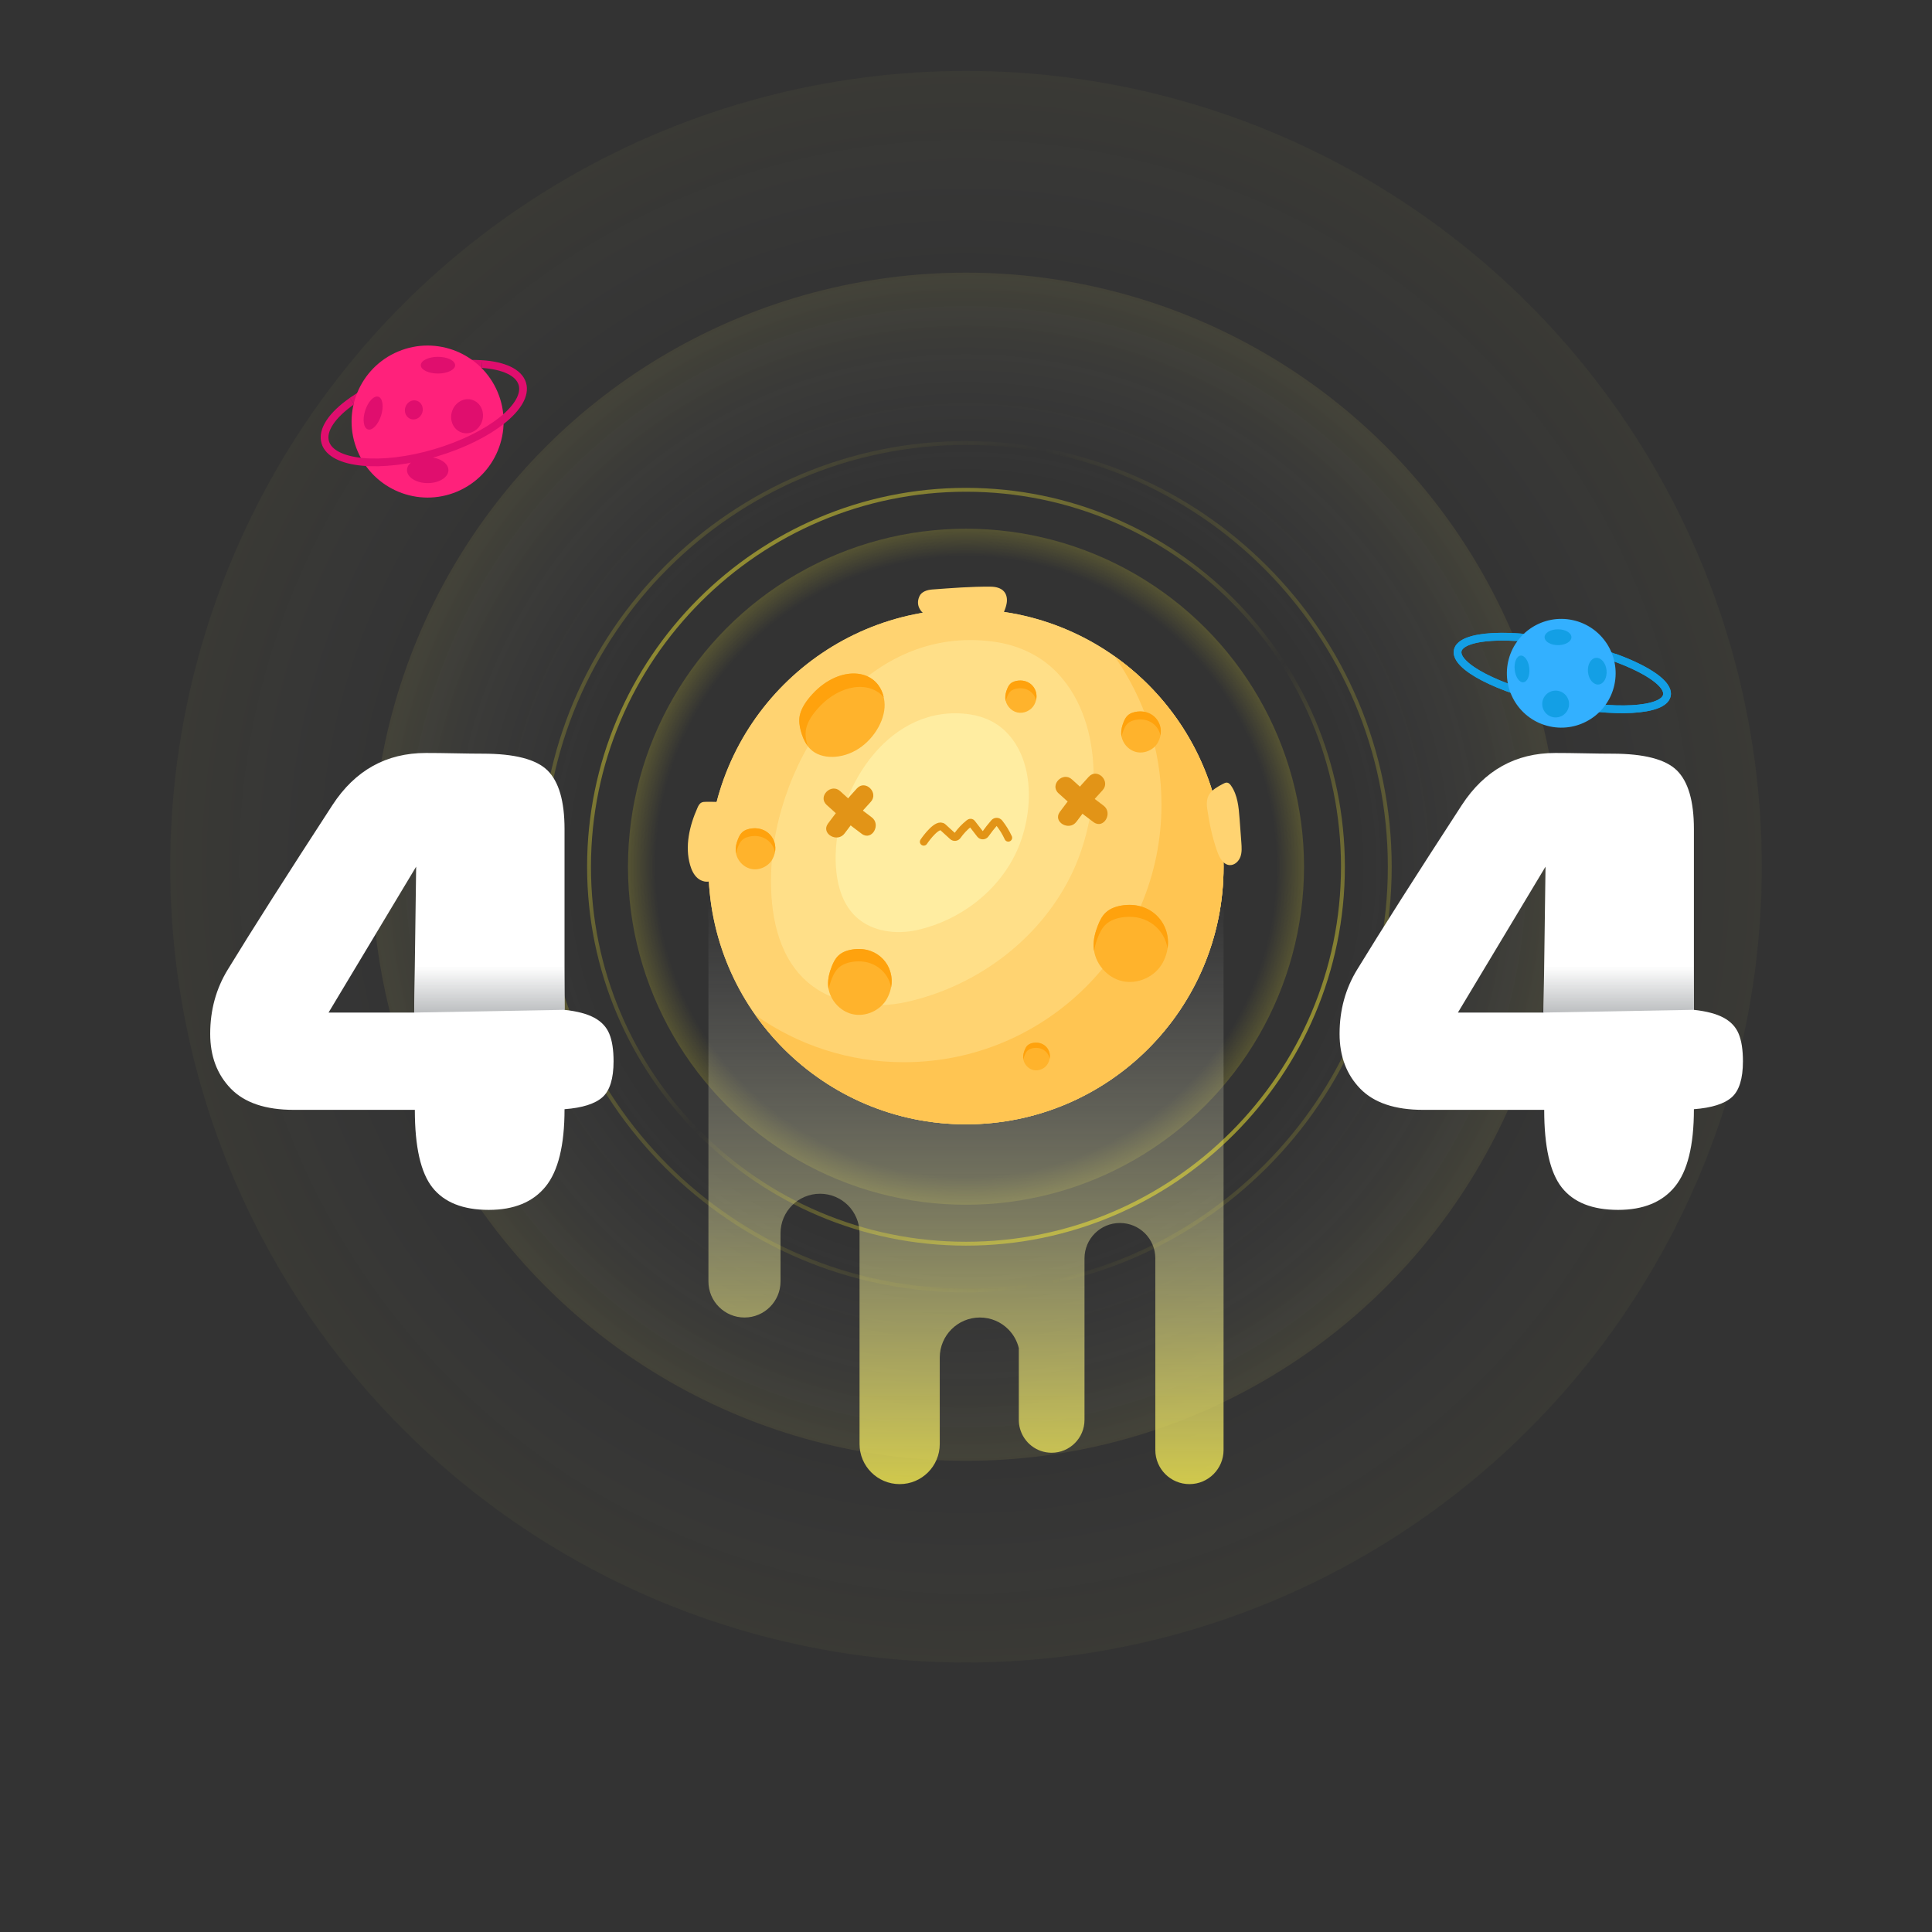 <?xml version="1.0" encoding="utf-8"?>
<!-- Generator: Adobe Illustrator 24.0.0, SVG Export Plug-In . SVG Version: 6.00 Build 0)  -->
<svg version="1.1" id="OBJECT" xmlns="http://www.w3.org/2000/svg" xmlns:xlink="http://www.w3.org/1999/xlink" x="0px" y="0px"
	 viewBox="0 0 500 500" style="enable-background:new 0 0 500 500;" xml:space="preserve">
<rect x="0" y="0" width="500" height="500" fill="#333333" stroke="none"/>
<style type="text/css">
	.st0{opacity:0.05;}
	.st1{fill:url(#SVGID_1_);}
	.st2{opacity:0.1;}
	.st3{fill:url(#SVGID_2_);}
	.st4{fill:url(#SVGID_3_);}
	.st5{fill:url(#SVGID_4_);}
	.st6{fill:#FFD371;}
	.st7{fill:#FFC552;}
	.st8{opacity:0.5;fill:#FFEDA1;}
	.st9{fill:#FFEDA1;}
	.st10{fill:#FFB32C;}
	.st11{fill:#FFA20D;}
	.st12{fill:#E29417;}
	.st13{fill:none;stroke:#E29417;stroke-width:2;stroke-linecap:round;stroke-miterlimit:10;}
	.st14{opacity:0.5;}
	.st15{fill:url(#SVGID_5_);}
	.st16{opacity:0.2;}
	.st17{fill:url(#SVGID_6_);}
	.st18{fill:none;stroke:#E00E6E;stroke-width:2;stroke-miterlimit:10;}
	.st19{fill:#FF217B;}
	.st20{fill:#E00E6E;}
	.st21{fill:none;stroke:#139FE5;stroke-width:2;stroke-miterlimit:10;}
	.st22{fill:none;stroke:#139FE5;stroke-width:2;stroke-linecap:round;stroke-linejoin:round;stroke-miterlimit:10;}
	.st23{fill:#33B0FF;}
	.st24{fill:#139FE5;}
	.st25{fill:#FFFFFF;}
	.st26{fill:url(#SVGID_7_);}
	.st27{fill:url(#SVGID_8_);}
</style>
<g>
	<g class="st0">
		<radialGradient id="SVGID_1_" cx="250" cy="224.314" r="261.349" gradientUnits="userSpaceOnUse">
			<stop  offset="0.518" style="stop-color:#BCBEC0;stop-opacity:0"/>
			<stop  offset="0.574" style="stop-color:#BEBFBC;stop-opacity:0.174"/>
			<stop  offset="0.628" style="stop-color:#C3C3B1;stop-opacity:0.342"/>
			<stop  offset="0.682" style="stop-color:#CBCA9D;stop-opacity:0.507"/>
			<stop  offset="0.734" style="stop-color:#D7D382;stop-opacity:0.67"/>
			<stop  offset="0.787" style="stop-color:#E6DE5F;stop-opacity:0.832"/>
			<stop  offset="0.838" style="stop-color:#F8EC34;stop-opacity:0.992"/>
			<stop  offset="0.841" style="stop-color:#F9ED32"/>
		</radialGradient>
		<circle class="st1" cx="250" cy="224.31" r="205.95"/>
	</g>
	<g class="st2">
		<radialGradient id="SVGID_2_" cx="250" cy="224.314" r="195.109" gradientUnits="userSpaceOnUse">
			<stop  offset="0.518" style="stop-color:#BCBEC0;stop-opacity:0"/>
			<stop  offset="0.574" style="stop-color:#BEBFBC;stop-opacity:0.174"/>
			<stop  offset="0.628" style="stop-color:#C3C3B1;stop-opacity:0.342"/>
			<stop  offset="0.682" style="stop-color:#CBCA9D;stop-opacity:0.507"/>
			<stop  offset="0.734" style="stop-color:#D7D382;stop-opacity:0.67"/>
			<stop  offset="0.787" style="stop-color:#E6DE5F;stop-opacity:0.832"/>
			<stop  offset="0.838" style="stop-color:#F8EC34;stop-opacity:0.992"/>
			<stop  offset="0.841" style="stop-color:#F9ED32"/>
		</radialGradient>
		<circle class="st3" cx="250" cy="224.31" r="153.75"/>
	</g>
	<g>
		<radialGradient id="SVGID_3_" cx="250" cy="224.314" r="136.374" gradientUnits="userSpaceOnUse">
			<stop  offset="0.589" style="stop-color:#F9ED32;stop-opacity:0"/>
			<stop  offset="0.896" style="stop-color:#F9ED32"/>
		</radialGradient>
		<circle class="st4" cx="250" cy="224.31" r="87.48"/>
	</g>
	<linearGradient id="SVGID_4_" gradientUnits="userSpaceOnUse" x1="250" y1="231.857" x2="250" y2="410.977">
		<stop  offset="0" style="stop-color:#BCBEC0;stop-opacity:0"/>
		<stop  offset="0.132" style="stop-color:#BFC0B9;stop-opacity:0.132"/>
		<stop  offset="0.319" style="stop-color:#C7C6A7;stop-opacity:0.319"/>
		<stop  offset="0.539" style="stop-color:#D4D188;stop-opacity:0.539"/>
		<stop  offset="0.783" style="stop-color:#E6DE5E;stop-opacity:0.783"/>
		<stop  offset="1" style="stop-color:#F9ED32"/>
	</linearGradient>
	<path class="st5" d="M183.34,224.31v55.99v51.34c0,5.15,4.18,9.33,9.33,9.33c5.15,0,9.33-4.18,9.33-9.33v-12.48
		c0-5.64,4.58-10.22,10.23-10.22c2.82,0,5.37,1.15,7.23,2.99c1.84,1.86,2.99,4.41,2.99,7.23v5.31v40.81v8.43
		c0,5.73,4.65,10.38,10.38,10.38c5.74,0,10.38-4.65,10.38-10.38v-8.43v-13.93c0-5.73,4.65-10.38,10.38-10.38
		c2.87,0,5.47,1.16,7.34,3.04c1.32,1.32,2.29,3,2.74,4.88v16.39v2.19c0,0.77,0.1,1.52,0.3,2.23c0.98,3.61,4.27,6.27,8.2,6.27
		c4.69,0,8.5-3.81,8.5-8.5v-2.19v-39.61c0-5.06,4.1-9.16,9.16-9.16c2.53,0,4.83,1.02,6.49,2.68c1.66,1.66,2.68,3.95,2.68,6.48v39.61
		v9.98c0,4.88,3.95,8.83,8.83,8.83c4.87,0,8.83-3.95,8.83-8.83v-9.98V292.8v-68.49H183.34z"/>
	<g>
		<circle class="st6" cx="250" cy="224.31" r="66.66"/>
		<circle class="st6" cx="250" cy="224.31" r="66.66"/>
		<path class="st7" d="M316.66,224.31c0,36.81-29.85,66.66-66.66,66.66c-22.51,0-42.42-11.16-54.48-28.25
			c10.86,7.68,24.11,12.18,38.41,12.18c36.81,0,66.66-29.85,66.66-66.66c0-14.3-4.5-27.55-12.17-38.4
			C305.51,181.91,316.66,201.81,316.66,224.31z"/>
		<path class="st6" d="M237.74,154.86c0.05-0.17,0.12-0.35,0.2-0.53c0.53-1.2,1.99-1.67,3.3-1.77c5.07-0.37,10.05-0.78,15.13-0.73
			c1.29,0.01,2.7,0.31,3.52,1.31c0.67,0.82,0.82,1.97,0.63,3.01c-0.25,1.41-0.97,3.02-1.84,4.16c-0.33,0.43-0.72,0.85-1.22,1.07
			c-0.42,0.19-0.9,0.21-1.36,0.24c-3.12,0.16-6.25,0.19-9.37,0.08C243.69,161.61,236.39,159.31,237.74,154.86z"/>
		<path class="st6" d="M182.79,207.51c-0.43,0-0.88,0-1.26,0.2c-0.52,0.27-0.81,0.84-1.04,1.38c-2.06,4.64-3.29,9.91-1.89,14.78
			c0.36,1.26,0.93,2.51,1.91,3.37c0.99,0.86,2.47,1.25,3.64,0.68c1.69-0.83,2.01-3.04,2.19-4.91c0.35-3.76,0.97-7.5,1.86-11.18
			C189.33,207.16,186.39,207.52,182.79,207.51z"/>
		<path class="st6" d="M316.57,202.83c0.31-0.16,0.65-0.33,1.01-0.29c0.44,0.06,0.76,0.42,1.01,0.78c1.71,2.44,1.99,5.58,2.21,8.55
			c0.15,2.06,0.31,4.12,0.46,6.18c0.09,1.24,0.18,2.51-0.24,3.68c-0.42,1.17-1.49,2.19-2.72,2.16c-1.69-0.05-2.69-1.88-3.26-3.48
			c-1.29-3.61-2.06-7.29-2.61-11.07C311.91,205.75,313.36,204.5,316.57,202.83z"/>
		<path class="st8" d="M257.6,166.13c-34-5.03-57.22,30.27-58.04,60.19c-0.27,9.89,1.62,20.65,8.89,27.36
			c6.86,6.33,17.22,7.63,26.32,5.59c18.43-4.13,35.13-16.72,43.08-34.17c6.87-15.09,8.11-37.43-3.79-50.5
			C269.75,169.87,263.89,167.06,257.6,166.13z"/>
		<path class="st9" d="M251.05,184.89c-20.37-3.01-34.27,18.13-34.77,36.06c-0.16,5.92,0.97,12.37,5.32,16.39
			c4.11,3.79,10.31,4.57,15.77,3.35c11.04-2.47,21.04-10.02,25.8-20.47c4.11-9.04,4.86-22.42-2.27-30.25
			C258.33,187.13,254.82,185.44,251.05,184.89z"/>
		<path class="st10" d="M290.98,234.26c-1.76,0.2-3.56,0.72-4.84,1.94c-0.92,0.87-1.5,2.04-1.97,3.22c-0.72,1.8-1.23,3.73-1.13,5.67
			c0.2,4.11,3.36,7.9,7.37,8.82c4.01,0.92,8.51-1.11,10.48-4.72C304.99,241.65,299.53,233.31,290.98,234.26z"/>
		<path class="st11" d="M302.16,245.46c-0.77-4.94-5.22-8.78-11.18-8.12c-1.76,0.19-3.56,0.72-4.84,1.94
			c-0.92,0.87-1.5,2.04-1.97,3.21c-0.46,1.17-0.84,2.39-1.02,3.63c-0.06-0.34-0.1-0.69-0.12-1.04c-0.09-1.94,0.42-3.87,1.14-5.67
			c0.47-1.18,1.05-2.34,1.97-3.22c1.28-1.22,3.08-1.74,4.84-1.94C298.13,233.46,303.12,239.16,302.16,245.46z"/>
		<path class="st10" d="M221.11,245.66c-1.5,0.17-3.04,0.61-4.14,1.66c-0.79,0.75-1.28,1.74-1.69,2.75
			c-0.62,1.54-1.05,3.19-0.97,4.85c0.17,3.51,2.88,6.75,6.3,7.54c3.43,0.79,7.28-0.95,8.96-4.04
			C233.08,251.98,228.42,244.85,221.11,245.66z"/>
		<path class="st11" d="M230.62,255.53c-0.78-4.09-4.53-7.22-9.51-6.67c-1.51,0.17-3.05,0.61-4.14,1.66
			c-0.79,0.75-1.29,1.74-1.69,2.75c-0.35,0.89-0.65,1.82-0.82,2.77c-0.08-0.37-0.13-0.74-0.15-1.12c-0.08-1.66,0.36-3.31,0.97-4.85
			c0.4-1.01,0.9-2.01,1.69-2.75c1.09-1.05,2.63-1.5,4.14-1.66C227.33,244.97,231.64,250.04,230.62,255.53z"/>
		<path class="st10" d="M194.63,214.39c-0.94,0.1-1.9,0.38-2.58,1.03c-0.49,0.47-0.8,1.09-1.05,1.72c-0.38,0.96-0.65,1.99-0.6,3.02
			c0.1,2.19,1.79,4.21,3.93,4.7c2.14,0.49,4.54-0.59,5.59-2.52C202.1,218.33,199.19,213.88,194.63,214.39z"/>
		<path class="st10" d="M263.51,176.14c-0.74,0.08-1.49,0.3-2.03,0.81c-0.39,0.37-0.63,0.86-0.83,1.35
			c-0.3,0.76-0.51,1.57-0.48,2.38c0.08,1.72,1.41,3.31,3.09,3.7c1.68,0.39,3.57-0.47,4.4-1.98
			C269.39,179.24,267.1,175.74,263.51,176.14z"/>
		<path class="st11" d="M200.56,220.55c-0.48-2.55-2.82-4.5-5.93-4.16c-0.94,0.11-1.9,0.39-2.58,1.04c-0.49,0.46-0.8,1.08-1.05,1.71
			c-0.22,0.55-0.41,1.13-0.52,1.71c-0.05-0.22-0.08-0.45-0.09-0.68c-0.05-1.04,0.22-2.07,0.61-3.03c0.25-0.63,0.56-1.25,1.05-1.71
			c0.68-0.65,1.64-0.93,2.58-1.04C198.51,213.96,201.2,217.12,200.56,220.55z"/>
		<path class="st10" d="M267.65,269.86c-0.63,0.07-1.28,0.26-1.74,0.7c-0.33,0.31-0.54,0.73-0.71,1.16
			c-0.26,0.65-0.44,1.34-0.41,2.04c0.07,1.48,1.21,2.84,2.65,3.17c1.44,0.33,3.06-0.4,3.76-1.7
			C272.68,272.51,270.72,269.52,267.65,269.86z"/>
		<path class="st11" d="M271.65,274.01c-0.32-1.72-1.9-3.03-4-2.8c-0.63,0.07-1.28,0.26-1.74,0.7c-0.33,0.31-0.54,0.73-0.71,1.15
			c-0.15,0.37-0.28,0.76-0.35,1.15c-0.03-0.15-0.05-0.3-0.06-0.46c-0.03-0.7,0.15-1.39,0.41-2.04c0.17-0.42,0.38-0.84,0.71-1.15
			c0.46-0.44,1.11-0.63,1.74-0.7C270.27,269.57,272.08,271.7,271.65,274.01z"/>
		<path class="st11" d="M268.13,181.21c-0.46-1.9-2.26-3.32-4.62-3.06c-0.74,0.08-1.49,0.3-2.03,0.81
			c-0.39,0.37-0.63,0.86-0.83,1.35c-0.15,0.37-0.27,0.75-0.36,1.14c-0.06-0.25-0.11-0.5-0.12-0.76c-0.03-0.81,0.18-1.62,0.48-2.38
			c0.2-0.49,0.44-0.98,0.83-1.35c0.54-0.51,1.29-0.73,2.03-0.81C266.65,175.8,268.79,178.43,268.13,181.21z"/>
		<path class="st10" d="M294.4,184.16c-0.94,0.1-1.9,0.38-2.58,1.03c-0.49,0.47-0.8,1.09-1.05,1.72c-0.38,0.96-0.65,1.99-0.6,3.02
			c0.1,2.19,1.79,4.21,3.93,4.7s4.54-0.59,5.59-2.52C301.87,188.1,298.96,183.65,294.4,184.16z"/>
		<path class="st11" d="M300.32,190.34c-0.5-2.53-2.83-4.46-5.92-4.11c-0.94,0.1-1.89,0.38-2.58,1.03c-0.49,0.47-0.8,1.09-1.05,1.72
			c-0.21,0.54-0.4,1.11-0.5,1.68c-0.06-0.24-0.09-0.48-0.1-0.73c-0.05-1.04,0.22-2.06,0.6-3.03c0.25-0.62,0.56-1.25,1.05-1.71
			c0.69-0.65,1.64-0.93,2.58-1.04C298.3,183.72,300.99,186.9,300.32,190.34z"/>
		<path class="st10" d="M210.21,179.67c-1.5,1.64-2.82,3.53-3.23,5.47c-0.29,1.39-0.08,2.69,0.24,3.91
			c0.49,1.86,1.25,3.63,2.58,4.89c2.81,2.67,8.15,2.59,12.44-0.2s7.14-8.03,6.65-12.2C227.86,172.83,217.5,171.71,210.21,179.67z"/>
		<path class="st11" d="M228.71,180.47c-3.51-4.23-11.13-3.58-16.86,2.67c-1.5,1.63-2.83,3.53-3.23,5.47
			c-0.28,1.39-0.08,2.7,0.24,3.91c0.04,0.16,0.09,0.32,0.14,0.48c-0.85-1.13-1.39-2.51-1.77-3.94c-0.32-1.22-0.53-2.53-0.24-3.91
			c0.4-1.94,1.73-3.83,3.23-5.47C217.19,172.04,226.99,172.75,228.71,180.47z"/>
		<g>
			<g>
				<g>
					<g>
						<path class="st12" d="M273.92,205.28c2.89,2.69,5.94,5.18,9.12,7.51c2.6,1.9,5.1-2.44,2.52-4.32
							c-2.84-2.08-5.54-4.33-8.11-6.73C275.11,199.55,271.56,203.08,273.92,205.28L273.92,205.28z"/>
					</g>
				</g>
				<g>
					<g>
						<path class="st12" d="M281.79,201c-2.69,2.89-5.18,5.94-7.51,9.12c-1.9,2.6,2.44,5.1,4.32,2.52c2.08-2.84,4.33-5.54,6.73-8.11
							C287.52,202.18,283.99,198.64,281.79,201L281.79,201z"/>
					</g>
				</g>
			</g>
			<g>
				<g>
					<g>
						<path class="st12" d="M213.92,208.3c2.89,2.69,5.94,5.18,9.12,7.51c2.6,1.9,5.1-2.44,2.52-4.32
							c-2.84-2.08-5.54-4.33-8.11-6.73C215.11,202.58,211.56,206.11,213.92,208.3L213.92,208.3z"/>
					</g>
				</g>
				<g>
					<g>
						<path class="st12" d="M221.79,204.02c-2.69,2.89-5.18,5.94-7.51,9.12c-1.9,2.6,2.44,5.1,4.32,2.52
							c2.08-2.84,4.33-5.54,6.73-8.11C227.52,205.2,223.99,201.66,221.79,204.02L221.79,204.02z"/>
					</g>
				</g>
			</g>
		</g>
		<path class="st13" d="M239.06,217.85c0.68-1.01,3.62-4.99,4.97-3.75l2.53,2.31c0.36,0.33,0.92,0.27,1.2-0.12
			c0.85-1.2,1.87-2.28,3.02-3.2c0.14-0.11,0.3-0.22,0.47-0.19c0.14,0.03,0.24,0.15,0.33,0.27l2.12,2.74
			c0.34,0.43,0.99,0.41,1.31-0.04c0.72-1.02,1.49-2.01,2.32-2.95c0.34-0.38,0.93-0.35,1.25,0.05c0.94,1.18,1.73,2.47,2.36,3.84"/>
	</g>
	<g class="st14">
		<linearGradient id="SVGID_5_" gradientUnits="userSpaceOnUse" x1="185.045" y1="142.717" x2="306.045" y2="294.717">
			<stop  offset="4.048630e-03" style="stop-color:#F9ED32"/>
			<stop  offset="0.589" style="stop-color:#F9ED32;stop-opacity:0"/>
			<stop  offset="1" style="stop-color:#F9ED32"/>
		</linearGradient>
		<path class="st15" d="M250,322.37c-54.07,0-98.06-43.99-98.06-98.05c0-54.07,43.99-98.06,98.06-98.06
			c54.07,0,98.05,43.99,98.05,98.06C348.05,278.38,304.07,322.37,250,322.37z M250,127.26c-53.52,0-97.06,43.54-97.06,97.06
			s43.54,97.05,97.06,97.05s97.05-43.54,97.05-97.05S303.52,127.26,250,127.26z"/>
	</g>
	<g class="st16">
		<g>
			<linearGradient id="SVGID_6_" gradientUnits="userSpaceOnUse" x1="139.833" y1="224.314" x2="360.167" y2="224.314">
				<stop  offset="4.048630e-03" style="stop-color:#F9ED32"/>
				<stop  offset="0.589" style="stop-color:#F9ED32;stop-opacity:0"/>
				<stop  offset="1" style="stop-color:#F9ED32"/>
			</linearGradient>
			<path class="st17" d="M250,334.48c-60.75,0-110.17-49.42-110.17-110.17S189.25,114.15,250,114.15s110.17,49.42,110.17,110.17
				S310.75,334.48,250,334.48z M250,115.15c-60.19,0-109.17,48.97-109.17,109.17c0,60.2,48.97,109.17,109.17,109.17
				c60.2,0,109.17-48.97,109.17-109.17C359.17,164.12,310.2,115.15,250,115.15z"/>
		</g>
	</g>
</g>
<g>
	<g>
		<path class="st18" d="M91.1,103.79c3.97-2.78,9.36-5.33,15.53-7.16c6.68-1.98,13.07-2.75,18.12-2.41"/>
		
			<ellipse transform="matrix(0.922 -0.387 0.387 0.922 -33.602 51.383)" class="st19" cx="110.69" cy="109.06" rx="19.67" ry="19.67"/>
		<path class="st20" d="M117.78,94.51c0,1.19-1.99,2.16-4.44,2.16s-4.44-0.97-4.44-2.16c0-1.19,1.99-2.16,4.44-2.16
			S117.78,93.32,117.78,94.51z"/>
		<path class="st20" d="M116.05,121.67c0,1.86-2.4,3.36-5.36,3.36c-2.96,0-5.36-1.5-5.36-3.36c0-1.86,2.4-3.36,5.36-3.36
			C113.65,118.31,116.05,119.82,116.05,121.67z"/>
		<path class="st20" d="M95.21,111.13c-1.13-0.36-1.45-2.55-0.7-4.89c0.75-2.33,2.28-3.93,3.41-3.57c1.13,0.36,1.45,2.55,0.7,4.89
			C97.87,109.9,96.35,111.5,95.21,111.13z"/>
		<path class="st20" d="M119.52,111.95c-2.15-0.69-3.29-3.14-2.54-5.48c0.75-2.33,3.1-3.67,5.25-2.98c2.15,0.69,3.29,3.14,2.54,5.48
			C124.03,111.3,121.68,112.64,119.52,111.95z"/>
		<path class="st20" d="M106.34,108.45c-1.21-0.39-1.85-1.76-1.43-3.07c0.42-1.31,1.74-2.06,2.95-1.67
			c1.21,0.39,1.85,1.76,1.43,3.07C108.87,108.09,107.55,108.84,106.34,108.45z"/>
		<path class="st18" d="M124.75,94.22c5.59,0.38,9.54,2.14,10.43,5.12c1.69,5.68-8.37,13.67-22.45,17.85
			c-14.08,4.18-26.87,2.96-28.55-2.71c-0.95-3.19,1.82-7.12,6.93-10.69"/>
	</g>
	<g>
		<path class="st21" d="M417.83,170.16c8.62,3.12,14.18,6.93,13.56,9.82c-0.88,4.08-13.7,4.78-28.65,1.57
			c-14.95-3.21-26.36-9.11-25.48-13.19c0.62-2.89,7.26-4.09,16.41-3.39"/>
		<g>
			<path class="st22" d="M431.39,179.98c-0.88,4.08-13.7,4.78-28.65,1.57c-14.95-3.21-26.36-9.11-25.48-13.19s13.7-4.78,28.65-1.57
				C420.86,170,432.26,175.91,431.39,179.98z"/>
			
				<ellipse transform="matrix(0.211 -0.977 0.977 0.211 148.576 532.512)" class="st23" cx="404.32" cy="174.17" rx="14.08" ry="14.08"/>
			<path class="st24" d="M406.68,164.91c0,1.13-1.55,2.05-3.47,2.05s-3.47-0.92-3.47-2.05s1.55-2.05,3.47-2.05
				S406.68,163.78,406.68,164.91z"/>
			<path class="st24" d="M413.73,177.15c-1.32,0.14-2.56-1.29-2.76-3.2c-0.2-1.9,0.71-3.56,2.04-3.7c1.32-0.14,2.56,1.29,2.76,3.2
				C415.97,175.35,415.06,177.01,413.73,177.15z"/>
			<path class="st24" d="M402.96,185.65c-1.9,0.2-3.61-1.18-3.81-3.09c-0.2-1.9,1.18-3.61,3.09-3.81c1.9-0.2,3.61,1.18,3.81,3.09
				C406.25,183.74,404.87,185.45,402.96,185.65z"/>
			<path class="st24" d="M394.25,176.57c-1.04,0.11-2.05-1.35-2.25-3.25c-0.2-1.9,0.48-3.54,1.53-3.65
				c1.04-0.11,2.05,1.35,2.25,3.25C395.97,174.83,395.29,176.46,394.25,176.57z"/>
		</g>
	</g>
</g>
<g>
	<g>
		<g>
			<g>
				<path class="st25" d="M111.93,307.35c-3.05-3.84-4.57-10.55-4.57-20.12c-17.03,0-27.47,0-31.3,0c-7.33,0-12.77-1.83-16.33-5.5
					c-3.55-3.66-5.33-8.39-5.33-14.18c0-6.14,1.52-11.7,4.57-16.66c6.2-10.16,15.23-24.34,27.07-42.55
					c5.86-8.98,13.93-13.47,24.19-13.47c2.14,0,4.68,0.03,7.61,0.09c2.93,0.06,5.3,0.09,7.11,0.09c8.23,0,13.82,1.45,16.75,4.34
					c2.93,2.9,4.4,7.95,4.4,15.16v46.8c3.27,0.35,5.84,1.04,7.7,2.04c1.86,1.01,3.16,2.39,3.89,4.17c0.73,1.77,1.1,4.14,1.1,7.09
					c0,4.49-0.96,7.6-2.88,9.31c-1.92,1.71-5.19,2.75-9.81,3.1c0,9.34-1.64,16.02-4.91,20.03c-3.27,4.02-8.18,6.03-14.72,6.03
					C119.83,313.11,114.98,311.19,111.93,307.35z M107.7,224.29l-22.67,37.76h22.16L107.7,224.29z"/>
			</g>
		</g>
		<g>
			<g>
				<path class="st25" d="M404.21,307.35c-3.05-3.84-4.57-10.55-4.57-20.12c-17.03,0-27.47,0-31.3,0c-7.33,0-12.78-1.83-16.33-5.5
					c-3.55-3.66-5.33-8.39-5.33-14.18c0-6.14,1.52-11.7,4.57-16.66c6.2-10.16,15.23-24.34,27.07-42.55
					c5.86-8.98,13.93-13.47,24.19-13.47c2.14,0,4.68,0.03,7.61,0.09c2.93,0.06,5.3,0.09,7.11,0.09c8.23,0,13.82,1.45,16.75,4.34
					c2.93,2.9,4.4,7.95,4.4,15.16v46.8c3.27,0.35,5.84,1.04,7.7,2.04c1.86,1.01,3.16,2.39,3.89,4.17c0.73,1.77,1.1,4.14,1.1,7.09
					c0,4.49-0.96,7.6-2.88,9.31c-1.92,1.71-5.19,2.75-9.81,3.1c0,9.34-1.64,16.02-4.91,20.03c-3.27,4.02-8.18,6.03-14.72,6.03
					C412.1,313.11,407.25,311.19,404.21,307.35z M399.98,224.29l-22.67,37.76h22.16L399.98,224.29z"/>
			</g>
		</g>
	</g>
	<linearGradient id="SVGID_7_" gradientUnits="userSpaceOnUse" x1="126.656" y1="250.032" x2="126.656" y2="262.036">
		<stop  offset="0" style="stop-color:#BCBEC0;stop-opacity:0"/>
		<stop  offset="0.979" style="stop-color:#BCBEC0;stop-opacity:0.979"/>
		<stop  offset="1" style="stop-color:#BCBEC0"/>
	</linearGradient>
	<polygon class="st26" points="146.12,261.34 107.2,262.05 107.35,250.16 146.12,250.16 	"/>
	<linearGradient id="SVGID_8_" gradientUnits="userSpaceOnUse" x1="418.906" y1="250.032" x2="418.906" y2="262.036">
		<stop  offset="0" style="stop-color:#BCBEC0;stop-opacity:0"/>
		<stop  offset="0.979" style="stop-color:#BCBEC0;stop-opacity:0.979"/>
		<stop  offset="1" style="stop-color:#BCBEC0"/>
	</linearGradient>
	<polygon class="st27" points="438.37,261.34 399.45,262.05 399.6,250.16 438.37,250.16 	"/>
</g>
</svg>
